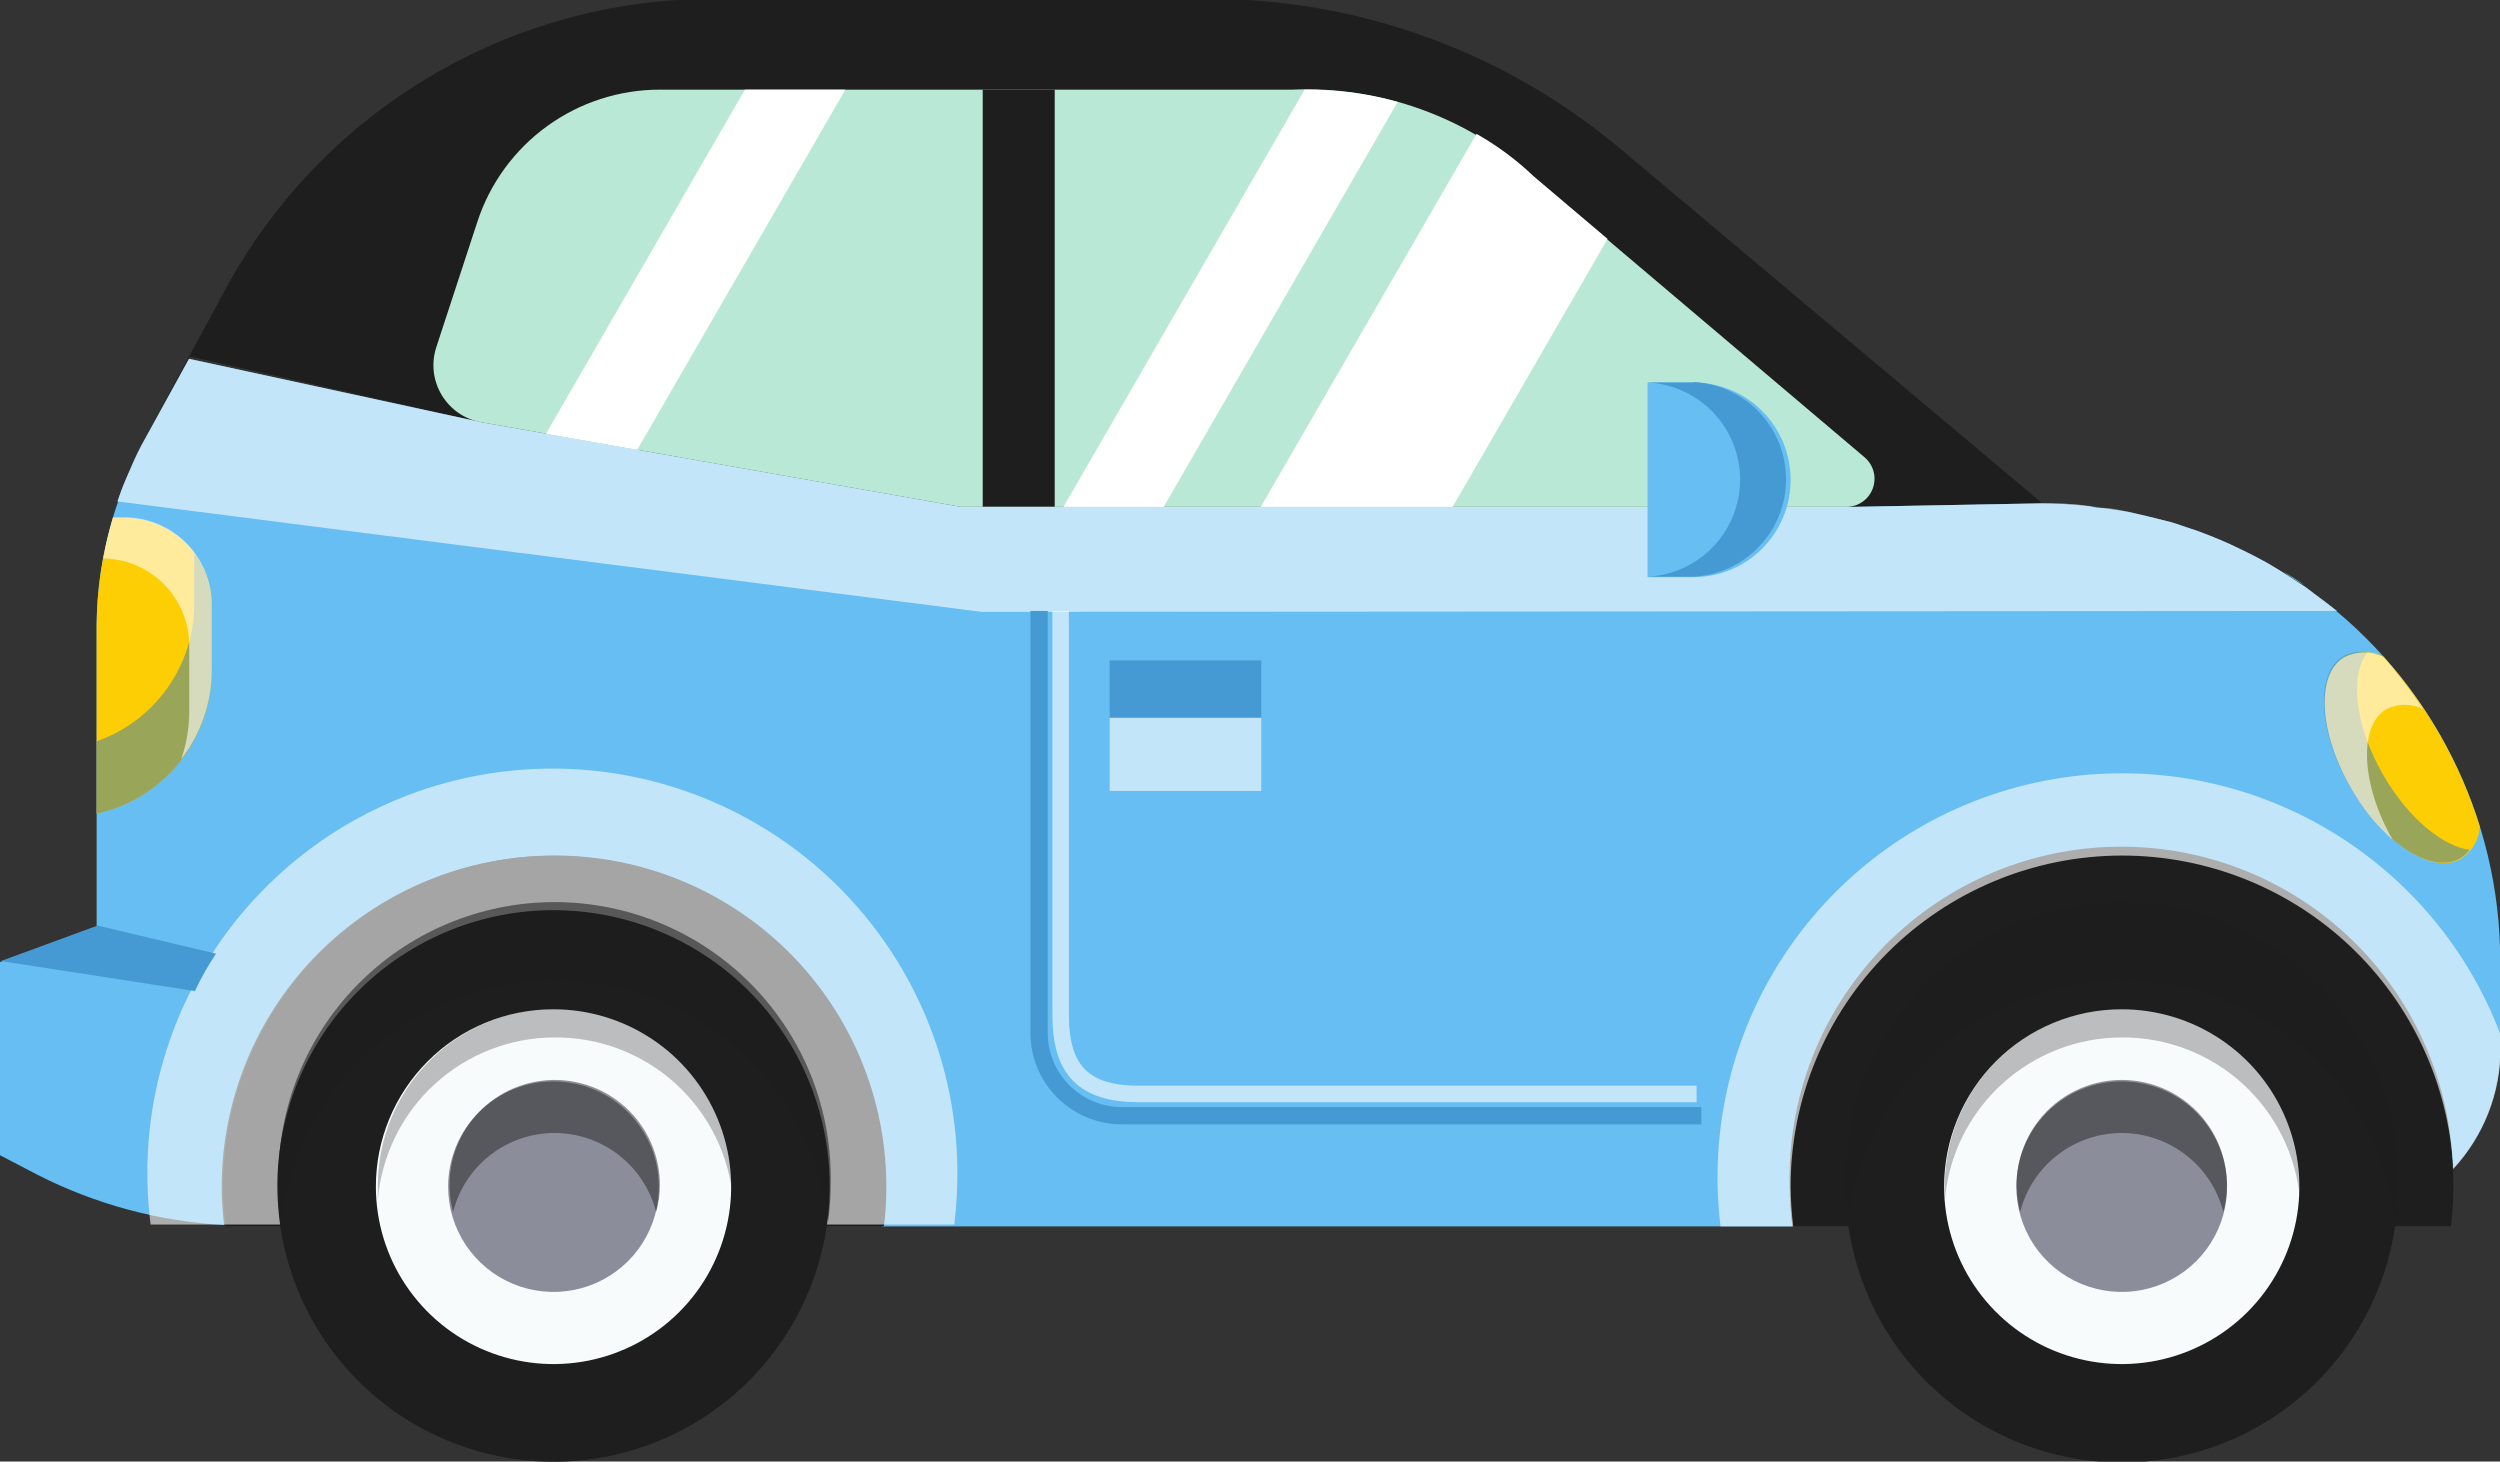 <svg width="130" height="76" viewBox="0 0 130 76" fill="none" xmlns="http://www.w3.org/2000/svg">
<rect x="0" y="0" width="130" height="76" fill="#333333" stroke="none"/>
<g clip-path="url(#clip0_157_1536)">
<path d="M108.483 26.297C108.754 26.297 109.013 26.37 109.272 26.407C109.013 26.37 108.754 26.321 108.483 26.297Z" fill="#66BEF2"/>
<path d="M112.868 27.145C113.213 27.244 113.546 27.355 113.878 27.478C113.546 27.355 113.213 27.268 112.868 27.145Z" fill="#66BEF2"/>
<path d="M6.158 26.038C6.294 25.62 6.454 25.202 6.626 24.808C6.454 25.19 6.294 25.608 6.158 26.038Z" fill="#66BEF2"/>
<path d="M120.356 30.884C120.738 31.167 121.132 31.463 121.514 31.77H51.101L6.158 26.038C5.42 28.125 5.037 30.32 5.025 32.533V48.178L0 50.023V60.072L1.958 61.093C4.972 62.628 8.274 63.516 11.651 63.7C11.573 63.043 11.532 62.382 11.528 61.72C11.528 57.153 13.345 52.773 16.579 49.544C19.812 46.315 24.198 44.5 28.771 44.5C33.344 44.5 37.73 46.315 40.964 49.544C44.198 52.773 46.014 57.153 46.014 61.72C46.012 62.407 45.967 63.093 45.879 63.774H93.198C93.116 63.092 93.071 62.407 93.063 61.72C93.002 59.459 93.387 57.207 94.197 55.095C95.006 52.982 96.225 51.049 97.782 49.407C99.34 47.765 101.207 46.445 103.275 45.523C105.344 44.6 107.574 44.094 109.838 44.033C114.411 43.909 118.846 45.604 122.168 48.746C123.812 50.302 125.134 52.165 126.057 54.231C126.981 56.297 127.488 58.524 127.549 60.785C129.14 59.074 130.02 56.823 130.012 54.488V50.023C130.019 46.3 129.149 42.628 127.471 39.303C125.794 35.978 123.356 33.094 120.356 30.884Z" fill="#66BEF2"/>
<path d="M25.076 21.967L49.967 26.358H96.351L106.204 26.174L84.244 7.724C78.246 2.69 70.661 -0.067 62.826 -0.062H37.097C31.884 -0.063 26.769 1.346 22.295 4.016C17.82 6.687 14.155 10.519 11.688 15.104L7.414 23.013L9.877 18.536L25.076 21.967Z" fill="#1E1E1E"/>
<path d="M118.755 29.728C119.124 29.962 119.494 30.183 119.851 30.442C119.432 30.208 119.063 29.987 118.755 29.728Z" fill="#66BEF2"/>
<g style="mix-blend-mode:overlay" opacity="0.6">
<path d="M106.18 26.174C106.956 26.174 107.719 26.174 108.483 26.297C107.67 26.223 106.956 26.174 106.18 26.174Z" fill="white"/>
</g>
<g style="mix-blend-mode:overlay" opacity="0.6">
<path d="M109.271 26.407C109.764 26.407 110.244 26.53 110.713 26.617C110.244 26.53 109.764 26.469 109.271 26.407Z" fill="white"/>
</g>
<g style="mix-blend-mode:overlay" opacity="0.6">
<path d="M6.676 24.808C6.922 24.23 7.168 23.652 7.464 23.099C7.171 23.654 6.908 24.225 6.676 24.808Z" fill="white"/>
</g>
<g style="mix-blend-mode:overlay" opacity="0.6">
<path d="M113.828 27.477C114.185 27.588 114.53 27.724 114.875 27.859L113.828 27.477Z" fill="white"/>
</g>
<path d="M121.514 31.77C121.133 31.463 120.738 31.168 120.357 30.885C119.975 30.602 119.987 30.589 119.79 30.466C119.593 30.343 119.063 29.987 118.694 29.753L117.943 29.298C117.598 29.101 117.228 28.917 116.871 28.732L115.972 28.302C115.627 28.142 115.27 27.994 114.925 27.859C114.58 27.724 114.235 27.588 113.878 27.478C113.521 27.367 113.213 27.244 112.868 27.145L111.637 26.838L110.676 26.617C110.208 26.53 109.728 26.469 109.235 26.407C108.976 26.407 108.718 26.321 108.447 26.297C107.683 26.223 106.919 26.174 106.143 26.174L96.29 26.358H49.968L25.077 21.967L9.829 18.659L7.366 23.136C7.07 23.689 6.824 24.267 6.577 24.846C6.331 25.424 6.245 25.669 6.109 26.075L51.052 31.819L121.514 31.77Z" fill="#66BEF2"/>
<g style="mix-blend-mode:overlay" opacity="0.6">
<path d="M121.514 31.77C121.133 31.463 120.738 31.168 120.357 30.885C119.975 30.602 119.987 30.589 119.79 30.466C119.593 30.343 119.063 29.987 118.694 29.753L117.943 29.298C117.598 29.101 117.228 28.917 116.871 28.732L115.972 28.302C115.627 28.142 115.27 27.994 114.925 27.859C114.58 27.724 114.235 27.588 113.878 27.478C113.521 27.367 113.213 27.244 112.868 27.145L111.637 26.838L110.676 26.617C110.208 26.53 109.728 26.469 109.235 26.407C108.976 26.407 108.718 26.321 108.447 26.297C107.683 26.223 106.919 26.174 106.143 26.174L96.29 26.358H49.968L25.077 21.967L9.829 18.659L7.366 23.136C7.07 23.689 6.824 24.267 6.577 24.846C6.331 25.424 6.245 25.669 6.109 26.075L51.052 31.819L121.514 31.77Z" fill="white"/>
</g>
<g style="mix-blend-mode:overlay">
<path d="M127.574 61.708C127.574 57.141 125.757 52.761 122.524 49.532C119.29 46.302 114.904 44.488 110.331 44.488C105.758 44.488 101.372 46.302 98.138 49.532C94.904 52.761 93.088 57.141 93.088 61.708C93.096 62.394 93.141 63.08 93.223 63.762H127.451C127.535 63.08 127.576 62.394 127.574 61.708Z" fill="#1E1E1E"/>
</g>
<g style="mix-blend-mode:overlay">
<path d="M46.089 61.708C46.089 57.141 44.272 52.761 41.038 49.532C37.804 46.302 33.419 44.488 28.846 44.488C24.272 44.488 19.887 46.302 16.653 49.532C13.419 52.761 11.602 57.141 11.602 61.708C11.604 62.395 11.65 63.081 11.738 63.762H45.965C46.05 63.08 46.091 62.394 46.089 61.708Z" fill="#1E1E1E"/>
</g>
<path d="M5.025 42.311C6.714 41.942 8.227 41.011 9.314 39.67C10.402 38.328 11.001 36.657 11.011 34.931V31.475C11.011 30.271 10.532 29.117 9.68 28.266C8.828 27.415 7.672 26.936 6.466 26.936H5.875C5.322 28.759 5.036 30.653 5.025 32.557V42.311Z" fill="#FECE05"/>
<path opacity="0.48" d="M10.1 28.732V31.413C10.097 32.981 9.607 34.508 8.698 35.786C7.789 37.064 6.506 38.028 5.025 38.547V42.311C6.714 41.942 8.227 41.011 9.314 39.67C10.402 38.328 11.001 36.657 11.011 34.931V31.475C11.011 30.487 10.691 29.524 10.1 28.732Z" fill="#2C7BB5"/>
<g style="mix-blend-mode:overlay" opacity="0.6">
<path d="M6.466 26.899H5.875C5.669 27.604 5.501 28.318 5.37 29.04C6.561 29.056 7.699 29.54 8.535 30.387C9.372 31.234 9.841 32.376 9.841 33.566V37.022C9.837 37.859 9.696 38.691 9.422 39.482C10.448 38.158 11.007 36.532 11.011 34.858V31.401C11.001 30.204 10.518 29.059 9.667 28.216C8.816 27.373 7.665 26.899 6.466 26.899Z" fill="white"/>
</g>
<path d="M123.94 34.144C123.625 33.986 123.277 33.904 122.924 33.904C122.571 33.904 122.224 33.986 121.908 34.144C120.418 35.005 120.566 38.055 122.253 40.958C123.94 43.861 126.502 45.534 127.993 44.648C128.268 44.462 128.497 44.215 128.663 43.928C128.83 43.64 128.929 43.319 128.953 42.987C127.937 39.715 126.227 36.699 123.94 34.144Z" fill="#FECE05"/>
<path opacity="0.48" d="M123.94 40.319C122.462 37.773 122.167 35.128 123.103 33.923C122.682 33.851 122.249 33.92 121.871 34.12C120.381 34.98 120.529 38.031 122.216 40.934C123.903 43.836 126.465 45.509 127.955 44.623C128.137 44.51 128.296 44.364 128.423 44.193C127.019 44.008 125.221 42.532 123.94 40.319Z" fill="#2C7BB5"/>
<g style="mix-blend-mode:overlay" opacity="0.6">
<path d="M124.113 36.862C124.405 36.722 124.725 36.649 125.049 36.649C125.373 36.649 125.693 36.722 125.985 36.862C125.364 35.92 124.681 35.02 123.94 34.169C123.625 34.011 123.277 33.928 122.924 33.928C122.571 33.928 122.224 34.011 121.908 34.169C120.418 35.03 120.566 38.08 122.253 40.983C122.82 41.995 123.553 42.906 124.421 43.676C122.77 40.798 122.623 37.711 124.113 36.862Z" fill="white"/>
</g>
<path d="M22.687 18.056L24.83 11.512C25.486 9.52 26.755 7.786 28.456 6.556C30.156 5.326 32.202 4.663 34.302 4.662H67.162C71.784 4.454 76.3 6.081 79.725 9.188L96.968 23.788C97.192 23.982 97.353 24.239 97.428 24.526C97.502 24.813 97.488 25.116 97.386 25.395C97.285 25.674 97.101 25.915 96.859 26.087C96.617 26.259 96.329 26.354 96.032 26.358H49.968L25.077 21.967C24.646 21.898 24.236 21.737 23.874 21.494C23.512 21.251 23.207 20.933 22.98 20.561C22.753 20.19 22.609 19.773 22.558 19.341C22.508 18.908 22.552 18.47 22.687 18.056Z" fill="#BAE8D6"/>
<path d="M54.845 4.662H51.101V26.346H54.845V4.662Z" fill="#1E1E1E"/>
<g style="mix-blend-mode:overlay" opacity="0.6">
<path d="M65.585 37.317H57.702V41.13H65.585V37.317Z" fill="white"/>
</g>
<path d="M65.585 34.341H57.702V37.317H65.585V34.341Z" fill="#469AD3"/>
<path d="M54.032 31.77V53.676C54.027 54.25 54.137 54.818 54.355 55.349C54.574 55.88 54.896 56.361 55.303 56.766C55.711 57.17 56.195 57.489 56.727 57.705C57.26 57.919 57.83 58.026 58.405 58.018H88.469" stroke="#469AD3" stroke-width="0.9" stroke-miterlimit="10"/>
<g style="mix-blend-mode:overlay" opacity="0.6">
<path d="M55.153 31.77V52.766C55.153 55.693 56.385 56.886 59.242 56.886H88.223" stroke="white" stroke-width="0.86" stroke-miterlimit="10"/>
</g>
<path d="M95.97 61.708C95.97 64.544 96.812 67.317 98.39 69.675C99.968 72.034 102.211 73.872 104.835 74.957C107.459 76.043 110.347 76.327 113.132 75.774C115.918 75.22 118.477 73.854 120.485 71.849C122.494 69.843 123.862 67.287 124.416 64.506C124.97 61.724 124.685 58.84 123.598 56.219C122.512 53.599 120.671 51.359 118.309 49.783C115.948 48.207 113.171 47.366 110.331 47.366C106.522 47.366 102.869 48.877 100.176 51.567C97.483 54.256 95.97 57.904 95.97 61.708Z" fill="#1E1E1E"/>
<path opacity="0.56" d="M110.331 50.982C106.842 50.981 103.472 52.251 100.853 54.554C98.234 56.857 96.546 60.035 96.106 63.491C96.017 62.888 95.972 62.28 95.97 61.671C95.914 59.753 96.243 57.843 96.939 56.055C97.636 54.267 98.684 52.636 100.022 51.26C101.361 49.883 102.963 48.789 104.732 48.042C106.502 47.294 108.404 46.909 110.325 46.909C112.246 46.909 114.148 47.294 115.918 48.042C117.687 48.789 119.289 49.883 120.627 51.26C121.966 52.636 123.014 54.267 123.71 56.055C124.406 57.843 124.736 59.753 124.68 61.671C124.676 62.28 124.635 62.888 124.556 63.491C124.113 60.036 122.425 56.859 119.806 54.557C117.188 52.255 113.82 50.984 110.331 50.982Z" fill="#1E1E1E"/>
<path d="M101.094 61.708C101.094 63.532 101.636 65.316 102.651 66.833C103.666 68.35 105.108 69.532 106.796 70.23C108.484 70.928 110.341 71.111 112.133 70.755C113.925 70.399 115.571 69.521 116.863 68.231C118.155 66.941 119.035 65.297 119.391 63.507C119.747 61.718 119.564 59.863 118.865 58.178C118.166 56.492 116.982 55.051 115.463 54.038C113.944 53.024 112.158 52.483 110.331 52.483C109.118 52.481 107.916 52.719 106.794 53.182C105.673 53.645 104.654 54.324 103.796 55.181C102.938 56.038 102.257 57.056 101.794 58.176C101.33 59.295 101.092 60.496 101.094 61.708Z" fill="#F8FBFC"/>
<path opacity="0.28" d="M110.33 53.947C108.012 53.951 105.781 54.824 104.077 56.394C102.373 57.963 101.321 60.114 101.13 62.421C101.13 62.175 101.13 61.917 101.13 61.671C101.13 59.224 102.103 56.878 103.835 55.148C105.568 53.418 107.917 52.446 110.367 52.446C112.817 52.446 115.167 53.418 116.899 55.148C118.631 56.878 119.605 59.224 119.605 61.671C119.605 61.917 119.605 62.175 119.605 62.421C119.412 60.102 118.35 57.94 116.631 56.369C114.911 54.797 112.661 53.932 110.33 53.947Z" fill="#1E1E1E"/>
<path d="M104.85 61.708C104.85 62.79 105.171 63.848 105.773 64.749C106.376 65.649 107.232 66.35 108.233 66.764C109.235 67.179 110.337 67.287 111.4 67.076C112.463 66.865 113.439 66.343 114.206 65.578C114.972 64.812 115.494 63.837 115.706 62.775C115.917 61.714 115.809 60.613 115.394 59.613C114.979 58.613 114.277 57.758 113.375 57.157C112.474 56.555 111.414 56.234 110.33 56.234C109.61 56.233 108.897 56.373 108.231 56.648C107.565 56.922 106.961 57.325 106.451 57.834C105.942 58.342 105.538 58.946 105.264 59.611C104.989 60.276 104.848 60.988 104.85 61.708Z" fill="#8C8D9A"/>
<path opacity="0.48" d="M110.331 58.916C109.118 58.917 107.94 59.321 106.984 60.065C106.027 60.809 105.345 61.85 105.047 63.024C104.831 62.215 104.804 61.367 104.968 60.546C105.133 59.725 105.484 58.953 105.994 58.289C106.505 57.625 107.162 57.088 107.914 56.718C108.665 56.348 109.493 56.155 110.331 56.155C111.169 56.155 111.996 56.348 112.748 56.718C113.5 57.088 114.157 57.625 114.667 58.289C115.178 58.953 115.529 59.725 115.693 60.546C115.858 61.367 115.831 62.215 115.615 63.024C115.314 61.851 114.632 60.811 113.676 60.068C112.72 59.324 111.543 58.919 110.331 58.916Z" fill="#1E1E1E"/>
<g style="mix-blend-mode:overlay" opacity="0.6">
<path d="M49.783 61.216C49.813 58.332 49.249 55.472 48.125 52.816C47.001 50.159 45.342 47.761 43.252 45.771C41.161 43.782 38.682 42.243 35.971 41.251C33.259 40.258 30.372 39.833 27.489 40.002C24.605 40.171 21.788 40.931 19.211 42.233C16.635 43.536 14.354 45.354 12.51 47.574C10.667 49.794 9.3 52.369 8.496 55.139C7.691 57.909 7.466 60.815 7.833 63.676H49.623C49.724 62.86 49.778 62.038 49.783 61.216Z" fill="white"/>
</g>
<g style="mix-blend-mode:overlay" opacity="0.6">
<path d="M110.331 44.488C114.748 44.482 119 46.169 122.208 49.201C125.417 52.233 127.337 56.38 127.574 60.785C129.164 59.074 130.045 56.823 130.037 54.488V53.824C128.225 49.012 124.71 45.031 120.157 42.635C115.604 40.237 110.328 39.591 105.33 40.817C100.331 42.043 95.956 45.056 93.033 49.287C90.109 53.518 88.841 58.672 89.467 63.774H93.248C93.166 63.092 93.12 62.407 93.112 61.72C93.109 57.155 94.921 52.776 98.15 49.545C101.379 46.313 105.76 44.495 110.331 44.488Z" fill="white"/>
</g>
<path d="M14.423 61.708C14.43 64.54 15.277 67.307 16.857 69.659C18.437 72.011 20.678 73.844 23.3 74.925C25.921 76.007 28.804 76.289 31.585 75.737C34.367 75.184 36.923 73.821 38.93 71.82C40.937 69.819 42.306 67.27 42.864 64.493C43.422 61.716 43.144 58.836 42.066 56.217C40.987 53.597 39.156 51.355 36.803 49.774C34.45 48.192 31.681 47.342 28.845 47.329C26.951 47.321 25.074 47.687 23.322 48.407C21.57 49.126 19.978 50.185 18.638 51.521C17.297 52.858 16.235 54.446 15.511 56.194C14.788 57.942 14.418 59.816 14.423 61.708Z" fill="#1E1E1E"/>
<path opacity="0.56" d="M28.845 50.982C25.354 50.981 21.982 52.251 19.362 54.553C16.741 56.856 15.05 60.033 14.607 63.491C14.529 62.888 14.488 62.28 14.484 61.671C14.427 59.753 14.757 57.843 15.453 56.055C16.149 54.267 17.198 52.636 18.536 51.26C19.875 49.883 21.476 48.789 23.246 48.042C25.015 47.294 26.917 46.909 28.838 46.909C30.76 46.909 32.662 47.294 34.431 48.042C36.201 48.789 37.802 49.883 39.141 51.26C40.479 52.636 41.528 54.267 42.224 56.055C42.92 57.843 43.25 59.753 43.193 61.671C43.19 62.28 43.148 62.888 43.07 63.491C42.627 60.036 40.938 56.859 38.32 54.557C35.702 52.255 32.333 50.984 28.845 50.982Z" fill="#1E1E1E"/>
<path d="M19.546 61.708C19.546 63.532 20.088 65.316 21.103 66.833C22.118 68.35 23.56 69.532 25.248 70.23C26.936 70.928 28.794 71.111 30.585 70.755C32.377 70.399 34.023 69.521 35.315 68.231C36.607 66.941 37.487 65.297 37.843 63.507C38.2 61.718 38.017 59.863 37.317 58.178C36.618 56.492 35.434 55.051 33.915 54.038C32.396 53.024 30.61 52.483 28.783 52.483C27.57 52.481 26.368 52.719 25.246 53.182C24.125 53.645 23.106 54.324 22.248 55.181C21.39 56.038 20.709 57.056 20.246 58.176C19.782 59.295 19.544 60.496 19.546 61.708Z" fill="#F8FBFC"/>
<path opacity="0.28" d="M28.845 53.947C26.526 53.948 24.293 54.821 22.588 56.391C20.884 57.961 19.833 60.113 19.645 62.421C19.645 62.175 19.645 61.917 19.645 61.671C19.645 59.224 20.618 56.878 22.35 55.148C24.082 53.418 26.432 52.446 28.882 52.446C31.332 52.446 33.681 53.418 35.414 55.148C37.146 56.878 38.119 59.224 38.119 61.671C38.119 61.917 38.119 62.175 38.119 62.421C37.93 60.1 36.868 57.937 35.148 56.365C33.428 54.794 31.176 53.93 28.845 53.947Z" fill="#1E1E1E"/>
<path d="M23.303 61.708C23.303 62.79 23.624 63.848 24.226 64.749C24.829 65.649 25.685 66.35 26.686 66.764C27.688 67.179 28.79 67.287 29.853 67.076C30.916 66.865 31.893 66.343 32.659 65.578C33.426 64.812 33.948 63.837 34.159 62.775C34.37 61.714 34.262 60.613 33.847 59.613C33.432 58.613 32.73 57.758 31.829 57.157C30.927 56.555 29.868 56.234 28.784 56.234C28.063 56.233 27.35 56.373 26.684 56.648C26.018 56.922 25.414 57.325 24.904 57.834C24.395 58.342 23.991 58.946 23.717 59.611C23.442 60.276 23.301 60.988 23.303 61.708Z" fill="#8C8D9A"/>
<path opacity="0.48" d="M28.845 58.916C27.632 58.914 26.453 59.318 25.496 60.062C24.539 60.807 23.858 61.849 23.561 63.024C23.36 62.271 23.323 61.483 23.452 60.715C23.581 59.946 23.873 59.214 24.309 58.568C24.745 57.921 25.314 57.375 25.979 56.967C26.643 56.558 27.388 56.296 28.162 56.199C28.936 56.102 29.722 56.171 30.468 56.402C31.213 56.633 31.9 57.021 32.483 57.539C33.065 58.057 33.53 58.694 33.846 59.407C34.162 60.12 34.321 60.892 34.314 61.671C34.311 62.129 34.245 62.584 34.117 63.024C33.819 61.852 33.139 60.812 32.185 60.069C31.231 59.325 30.056 58.919 28.845 58.916Z" fill="#1E1E1E"/>
<path d="M11.232 49.592L5.074 48.129L0.049 49.974L10.136 51.536C10.444 50.872 10.813 50.22 11.232 49.592Z" fill="#469AD3"/>
<path d="M88.05 30.011H85.673V19.889H88.05C89.392 19.889 90.68 20.421 91.629 21.369C92.579 22.317 93.112 23.603 93.112 24.944C93.114 25.609 92.984 26.267 92.73 26.882C92.477 27.497 92.104 28.056 91.634 28.526C91.163 28.997 90.605 29.37 89.99 29.625C89.375 29.88 88.716 30.011 88.05 30.011Z" fill="#66BEF2"/>
<path d="M88.05 19.889H85.673C86.971 19.953 88.194 20.512 89.09 21.452C89.986 22.392 90.485 23.64 90.485 24.938C90.485 26.235 89.986 27.483 89.09 28.423C88.194 29.363 86.971 29.923 85.673 29.987H88.05C89.351 29.923 90.577 29.361 91.475 28.419C92.374 27.477 92.874 26.226 92.874 24.925C92.874 23.625 92.374 22.374 91.475 21.431C90.577 20.489 89.351 19.928 88.05 19.864V19.889Z" fill="#469AD3"/>
<g style="mix-blend-mode:overlay">
<path d="M67.839 4.662L55.301 26.358H60.511L72.679 5.301C71.103 4.866 69.474 4.65 67.839 4.662Z" fill="white"/>
</g>
<g style="mix-blend-mode:overlay">
<path d="M28.39 22.558L33.132 23.394L43.958 4.662H38.736L28.39 22.558Z" fill="white"/>
</g>
<g style="mix-blend-mode:overlay">
<path d="M65.561 26.358H75.537L83.592 12.423L79.774 9.188C78.872 8.325 77.867 7.578 76.781 6.962L65.561 26.358Z" fill="white"/>
</g>
</g>
<defs>
<clipPath id="clip0_157_1536">
<rect width="130" height="76" fill="white"/>
</clipPath>
</defs>
</svg>
